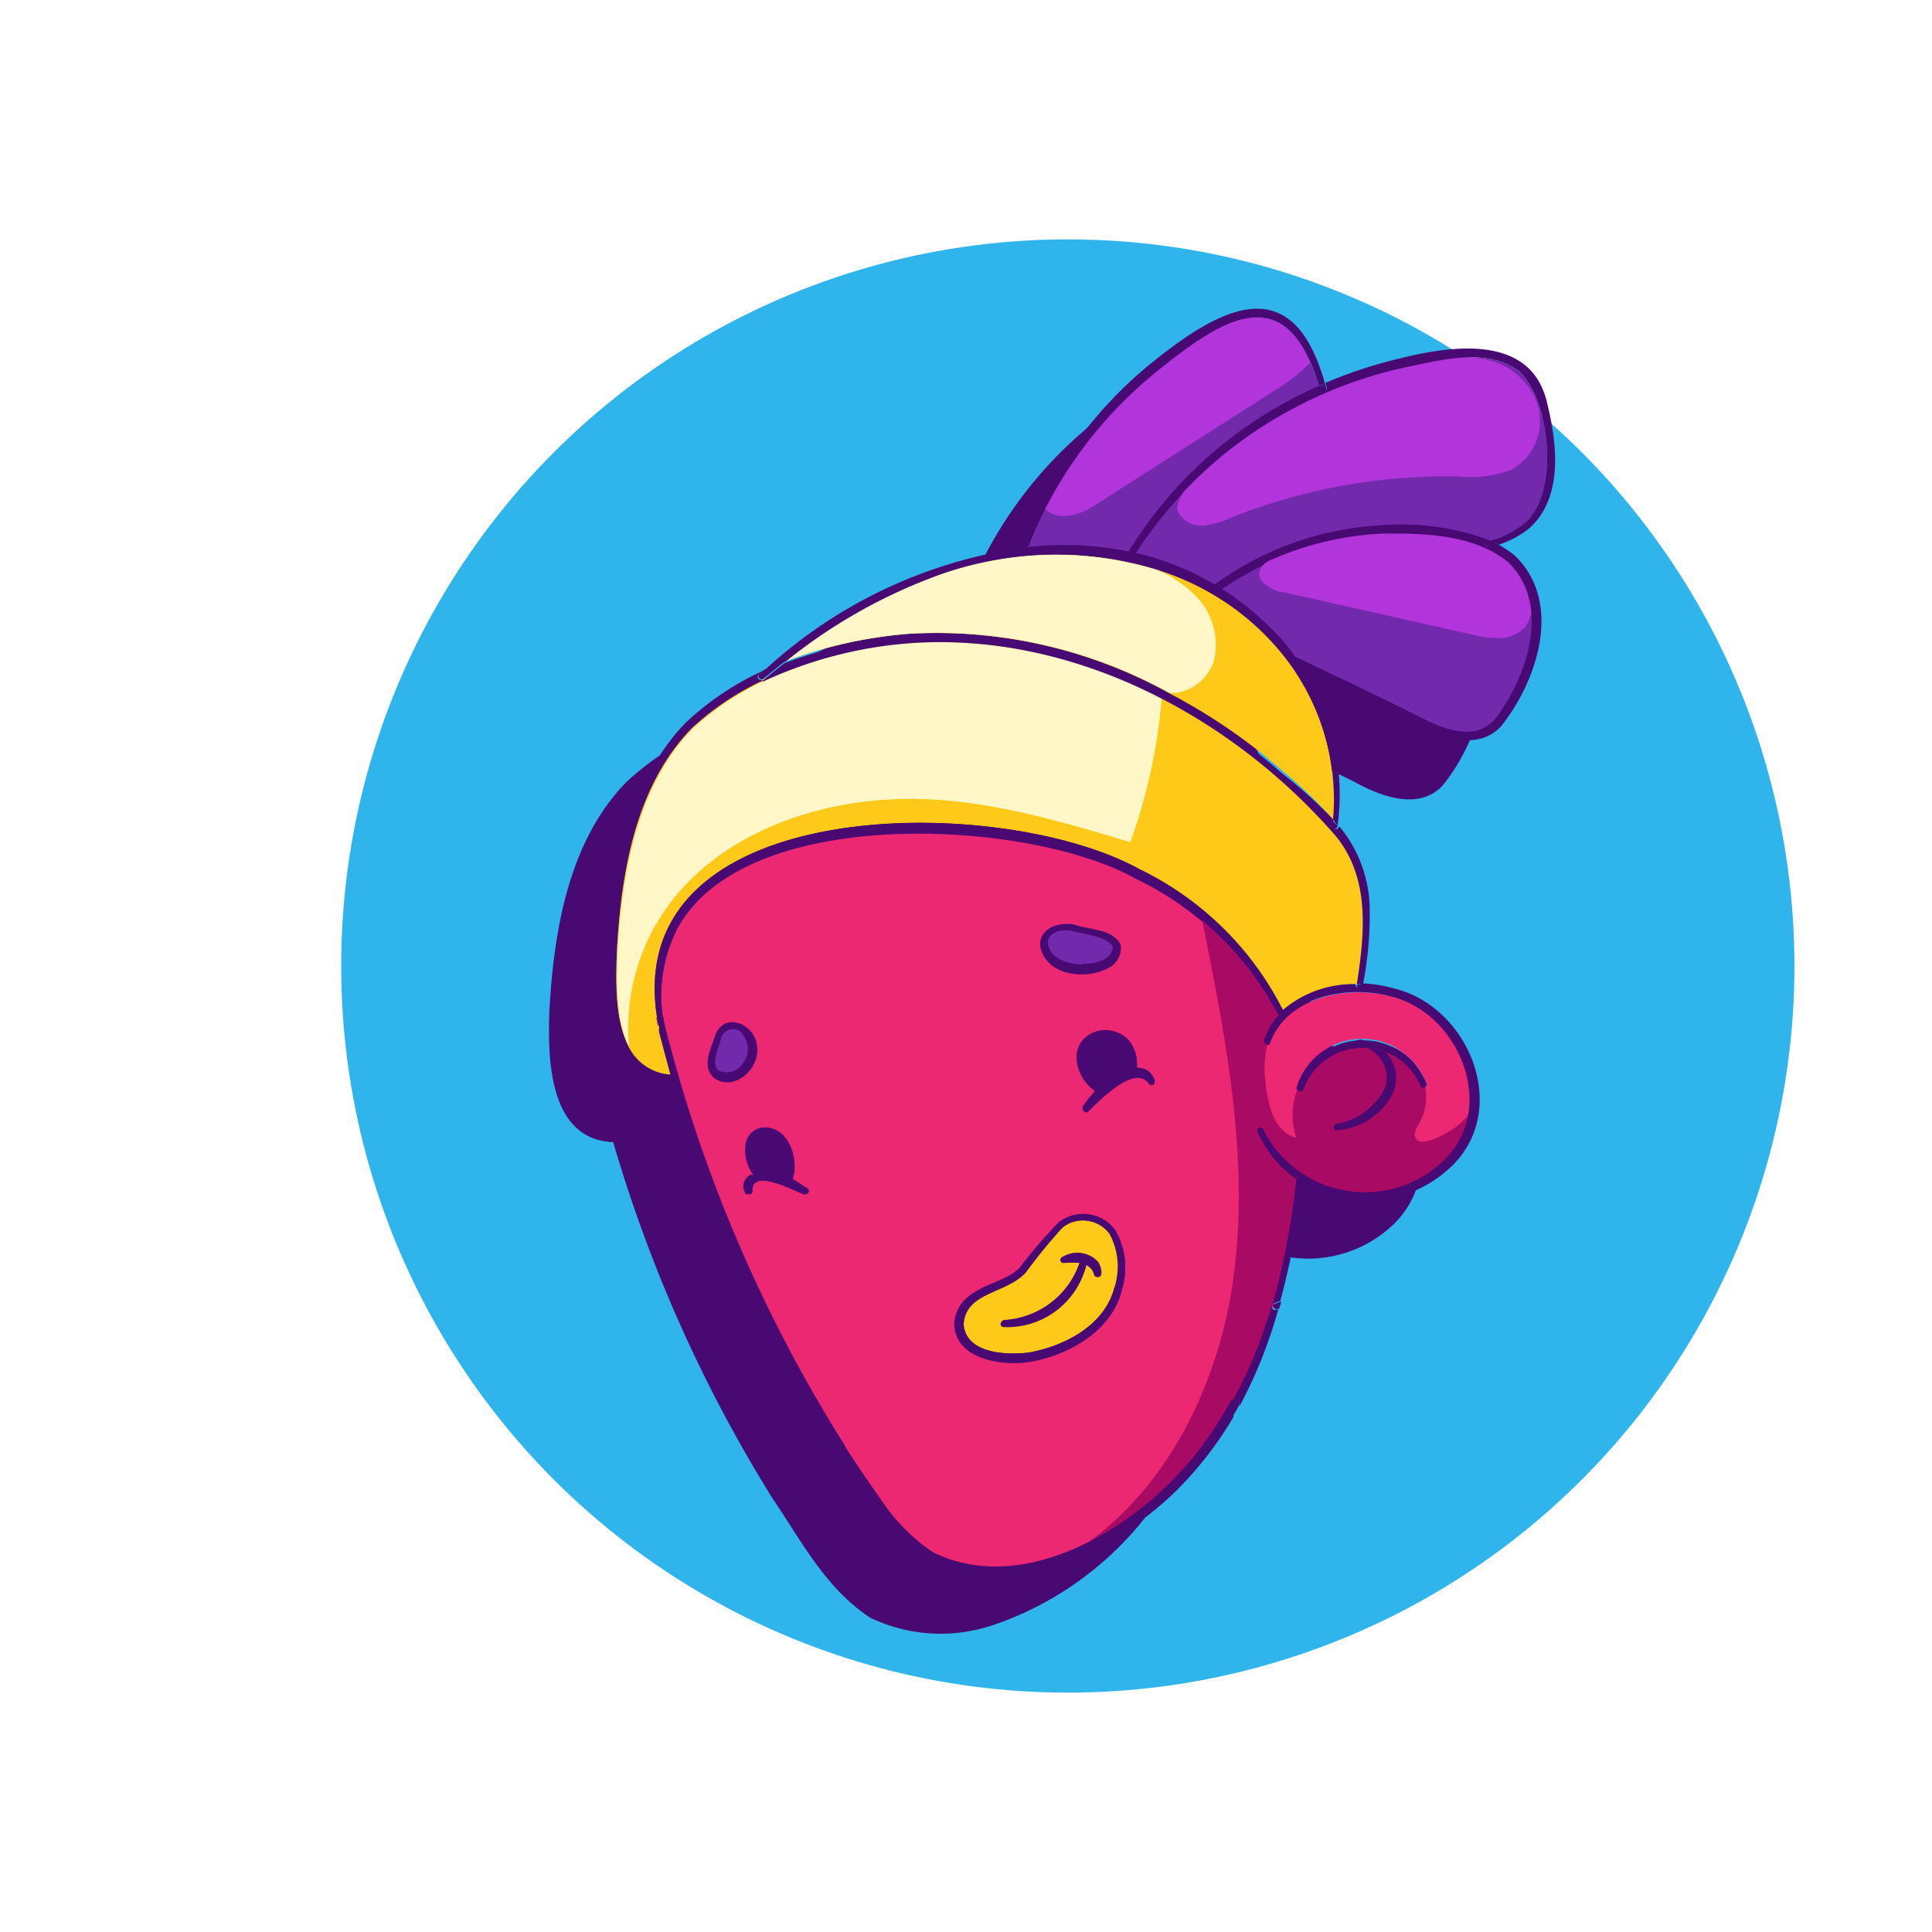 <svg xmlns="http://www.w3.org/2000/svg" viewBox="0 0 100 100">
  <title>profile_11</title>
  <g style="isolation: isolate">
    <g id="ed094c87-849e-486a-b63f-7ac114538bac" data-name="layer 1">
      <g>
        <circle cx="55.27" cy="50" r="37.61" fill="#2fb5eb"/>
        <path d="M69.1,54.17A6.6,6.6,0,0,0,67.54,54a19.3,19.3,0,0,0,.34-4.1,6.79,6.79,0,0,0-1.67-4.08,11.93,11.93,0,0,0-1.88-8.25c1.6.8,4.57,2.31,5.76,2.89,1.33.74,3.32,1.53,4.58.2,1.91-2.37,3.23-6.43.7-8.85a5.59,5.59,0,0,0-.82-.55,4.9,4.9,0,0,0,1.59-.85c1.77-1.58,1.45-4.37.93-6.44-.79-3.67-5-3-7.72-2.31a23.58,23.58,0,0,0-3.78,1.25c-1.64-5.86-5.22-4.09-9-1a21.57,21.57,0,0,0-6.76,9.54,24.79,24.79,0,0,0-13.37,6.36,15.31,15.31,0,0,0-4,2.65c-3,3.06-3.76,7.66-4,11.77-.1,2.5-.07,6.75,3.3,6.89A74.12,74.12,0,0,0,40,77.58c.1.15.21.3.3.45l.18.27c1.29,2,2.51,4.07,4.54,5.42a8.42,8.42,0,0,0,6.53.34l.32-.11a17,17,0,0,0,7.25-5.21,19.16,19.16,0,0,0,1.66-2.38c.13-.21.25-.42.36-.64a23.27,23.27,0,0,0,2-5c0-.13.07-.26.11-.38a37.89,37.89,0,0,0,1.13-6.14l.31.19A6.39,6.39,0,0,0,72,63.49C75.24,60.57,73.06,55.11,69.1,54.17Z" fill="#480973"/>
        <g>
          <path d="M78.65,19.24c1.62,1.57,2.07,6.29.27,7.83a5.2,5.2,0,0,1-1.76.92,13,13,0,0,0-5.64-.79,16.1,16.1,0,0,0-8.66,3.09,14.17,14.17,0,0,0-4.08-1.65,22.08,22.08,0,0,1,5.77-6,22.68,22.68,0,0,1,7.93-3.54C74.49,18.67,76.89,17.92,78.65,19.24Z" fill="#7229ab"/>
          <path d="M78.07,29.09c2.27,2.2,1,6-.7,8.19-1.14,1.17-2.83.38-4.07-.26S68.39,34.63,67,34h0c-.16-.22-.34-.45-.51-.66a15.33,15.33,0,0,0-3.28-2.82,16.2,16.2,0,0,1,8.37-2.84C73.74,27.61,76.29,27.66,78.07,29.09Z" fill="#7229ab"/>
          <path d="M72,51.57c3.61.86,5.61,5.89,2.68,8.57a5.88,5.88,0,0,1-9.27-1.69.15.15,0,0,0-.21-.08.17.17,0,0,0-.08.21,5.92,5.92,0,0,0,2,2.45,39,39,0,0,1-1.28,6.52c-.11.36-.23.71-.35,1.07a22.14,22.14,0,0,1-1.69,3.87,17.94,17.94,0,0,1-2,3c-3,3.7-8.79,7.2-13.52,4.85a9.92,9.92,0,0,1-2.68-2.72c-.61-.86-1.21-1.75-1.79-2.64a75.11,75.11,0,0,1-9.51-22.25v0a7.61,7.61,0,0,1,.46-4c2.82-7.21,18.35-6.43,24-3.26a16.21,16.21,0,0,1,7.4,7.15,3.88,3.88,0,0,0-.73,1.27c0,.19.25.3.31.09C66.62,51.56,69.79,51,72,51.57Zm1.53,4.65a.17.17,0,0,0,.31-.12,3.55,3.55,0,0,0-6.73.18.16.16,0,0,0,.31.1,3.25,3.25,0,0,1,3.32-2.13,1.63,1.63,0,0,1,.9,2.16,3.51,3.51,0,0,1-2.48,1.77.16.16,0,0,0,.06.32,3.5,3.5,0,0,0,2.87-1.91,1.92,1.92,0,0,0-.38-2.14A3.16,3.16,0,0,1,73.53,56.22ZM59.45,56a.17.17,0,0,0,.32-.08.9.9,0,0,0-.94-.65,1.51,1.51,0,0,0,0-.3,1.82,1.82,0,0,0-.53-1.23,1.62,1.62,0,0,0-1.78-.27c-1.33.67-.8,2.37.16,3a6.15,6.15,0,0,0-.61.76c-.13.16.11.35.24.21C56.92,56.93,58.72,55,59.45,56ZM58.07,66.75a3.89,3.89,0,0,0-.35-3.09,2.06,2.06,0,0,0-2.94-.38,25.5,25.5,0,0,0-2,2.33c-.66.68-1.76.79-2.62,1.47a1.9,1.9,0,0,0-.77,1.46c.06,1.85,2.52,2.18,3.94,1.94C55.38,70.11,57.57,68.86,58.07,66.75Zm-.73-16.64A1.17,1.17,0,0,0,58,48.89c-.45-.81-1.53-.75-2.29-1s-2.15.17-1.81,1.29C54.39,50.53,56.22,50.69,57.34,50.11ZM41.83,61.75a.17.17,0,0,0,0-.22c-.27-.17-.53-.35-.8-.5.32-.92-.11-2.55-1.31-2.67a1,1,0,0,0-1.08.87,2.06,2.06,0,0,0,.21,1.27,1.56,1.56,0,0,0,.16.28.67.67,0,0,0-.37.92.16.16,0,0,0,.31-.09c0-1.14,2.17,0,2.72.2A.18.18,0,0,0,41.83,61.75Zm-4.93-6c1,.8,2.36-.32,2.29-1.46s-1.8-2-2.21-.54C36.79,54.31,36.34,55.17,36.9,55.72Z" fill="#ec2872"/>
          <path d="M70.23,50.94a5.63,5.63,0,0,0-3.81,1.38A16.22,16.22,0,0,0,59,45c-7.19-4-26.8-4-25,7.6a.41.41,0,0,0,0,.11c0,.13.06.25.1.39s0,.13,0,.21.08.36.13.55a.08.08,0,0,0,0,0c.15.59.31,1.17.47,1.76a2.61,2.61,0,0,1-2.2-1.52h0c-.72-1.43-.65-3.55-.59-5,.23-4,1-8.5,3.88-11.46a14.37,14.37,0,0,1,3.64-2.45,21.86,21.86,0,0,1,7.68-2,24.56,24.56,0,0,1,13,2.87,30.51,30.51,0,0,1,8.9,7C70.94,45.33,70.65,48.27,70.23,50.94Z" fill="#ffc919"/>
          <path d="M69,42.41a24.05,24.05,0,0,0-2.58-2.48,30.07,30.07,0,0,0-5.81-4A24.9,24.9,0,0,0,47.11,32.8a23.45,23.45,0,0,0-6.49,1.44A27.67,27.67,0,0,1,47.94,30a18,18,0,0,1,12-.49,13.45,13.45,0,0,1,6.2,4.07A12,12,0,0,1,69,42.41Z" fill="#ffc919"/>
          <path d="M68.28,20a22.72,22.72,0,0,0-4,2.27,21.55,21.55,0,0,0-5.87,6.31,16.56,16.56,0,0,0-5.22-.25c.27-.67.56-1.33.88-2a22,22,0,0,1,5.82-7.15c3.23-2.6,6.15-4.46,7.92-.44A10.74,10.74,0,0,1,68.28,20Z" fill="#7229ab"/>
          <path d="M57.43,63.87a3.56,3.56,0,0,1,.25,2.78c-.5,1.94-2.55,3-4.39,3.35-1.18.16-3.31.07-3.42-1.46C50,66.85,52,67,53.08,65.87A27.92,27.92,0,0,1,55,63.53,1.72,1.72,0,0,1,57.43,63.87Zm-.65,2.23c.38,0,.19-.63,0-.81A1.46,1.46,0,0,0,55,65.06a.16.16,0,0,0,.08.31,5.64,5.64,0,0,1,.79,0,4.46,4.46,0,0,1-3.92,3,.16.16,0,0,0,0,.32,4.2,4.2,0,0,0,4.27-3.21.73.73,0,0,1,.41.51A.17.17,0,0,0,56.78,66.1Z" fill="#ffc919"/>
          <path d="M57.6,49c0,.71-.93.92-1.53.92s-1.53-.2-1.79-.84c-.3-.82.72-1.05,1.33-.87S57.28,48.46,57.6,49Z" fill="#7229ab"/>
          <path d="M38.46,53.56a1.2,1.2,0,0,1,0,1.47,1,1,0,0,1-1.31.38c-.4-.38,0-1.1.12-1.6A.64.64,0,0,1,38.46,53.56Z" fill="#7229ab"/>
          <path d="M67.83,18.76A9.32,9.32,0,0,1,66,20.2l-9.41,6c-1,.65-2,.67-2.52.12a22,22,0,0,1,5.82-7.15C63.14,16.6,66.06,14.74,67.83,18.76Z" fill="#b235db"/>
          <path d="M61.3,25.41c-.3.43-.46.84-.28,1.17a1.38,1.38,0,0,0,1.28.62,4.27,4.27,0,0,0,1.42-.41A30.4,30.4,0,0,1,75.5,24.66a5.79,5.79,0,0,0,2.78-.37,2.89,2.89,0,0,0,1.34-3.21A3.51,3.51,0,0,0,77,18.63c-2.21-.51-5,.36-7.1,1.1A21.78,21.78,0,0,0,65,22.23,15,15,0,0,0,61.3,25.41Z" fill="#b235db"/>
          <path d="M65.29,30.05a1.81,1.81,0,0,0,1.18.61l9.66,2.17a5.81,5.81,0,0,0,1.49.2,1.84,1.84,0,0,0,1.34-.6,2.1,2.1,0,0,0,0-2.32,5.08,5.08,0,0,0-2.8-2.24,9.78,9.78,0,0,0-3.61-.45C71.61,27.45,64.17,28.33,65.29,30.05Z" fill="#b235db"/>
          <path d="M54.41,81c5.53-2.8,8.7-9,9.47-15.14s-.47-12.36-1.7-18.44a22.13,22.13,0,0,1,4.11,5A5.33,5.33,0,0,0,65.5,56c.13,1.1.37,2.55,1.6,2.9a3.77,3.77,0,0,1,4.44-4.86,2.78,2.78,0,0,1,1.89,4.15c-.13.24-.3.53-.14.75s.45.17.68.1a4.58,4.58,0,0,0,2.37-1.73,4.52,4.52,0,0,0-.16.86,4.67,4.67,0,0,1-.38.89,6,6,0,0,1-.94,1.34A5.71,5.71,0,0,1,71.39,62a5.88,5.88,0,0,1-4.15-1.27C66.72,65,65.76,69.35,63.55,73A20.26,20.26,0,0,1,54.41,81Z" fill="#a80a64"/>
          <path d="M60.13,36.16a29.36,29.36,0,0,1-1.62,7.43c-3.9-1.17-7.95-2.36-12-2.23s-8.24,1.5-11.05,4.46a10.77,10.77,0,0,0-2.9,8.36c-.72-1.43-.65-3.55-.59-5,.23-4,1-8.5,3.88-11.46a14.37,14.37,0,0,1,3.64-2.45,21.86,21.86,0,0,1,7.68-2A24.56,24.56,0,0,1,60.13,36.16Z" fill="#fff7c7" style="mix-blend-mode: overlay"/>
          <path d="M62.86,34.09a2.41,2.41,0,0,1-2.3,1.79A24.9,24.9,0,0,0,47.11,32.8a23.45,23.45,0,0,0-6.49,1.44A27.67,27.67,0,0,1,47.94,30a18,18,0,0,1,12-.49,6.54,6.54,0,0,1,1.92,1.31A3.6,3.6,0,0,1,62.86,34.09Z" fill="#fff7c7" style="mix-blend-mode: overlay"/>
          <g>
            <path d="M80.09,20.91c.51,2.07.83,4.86-.94,6.44a5.1,5.1,0,0,1-1.59.85,3.84,3.84,0,0,0-.4-.21,5.2,5.2,0,0,0,1.76-.92c1.8-1.54,1.35-6.26-.27-7.83-1.76-1.32-4.16-.57-6.17-.17a22.68,22.68,0,0,0-7.93,3.54,22.08,22.08,0,0,0-5.77,6l-.35-.07a21.55,21.55,0,0,1,5.87-6.31,22.72,22.72,0,0,1,4-2.27l.06.19c.06.19.37.1.31-.09s-.05-.16-.07-.24a23.91,23.91,0,0,1,3.78-1.25C75.09,17.89,79.29,17.23,80.09,20.91Z" fill="#480973"/>
            <path d="M78.39,28.74c2.53,2.42,1.2,6.48-.7,8.86-1.26,1.33-3.26.54-4.58-.2-1.19-.58-4.16-2.09-5.76-2.9-.13-.18-.25-.37-.39-.55h0c1.4.67,5,2.39,6.31,3.06s2.93,1.43,4.07.26c1.7-2.17,3-6,.7-8.19-1.78-1.43-4.33-1.48-6.53-1.46a16.2,16.2,0,0,0-8.37,2.84l-.31-.18a16.1,16.1,0,0,1,8.66-3.09,13,13,0,0,1,5.64.79L77,28a.16.16,0,0,0-.11.2.16.16,0,0,0,.2.11l.44-.14A6.2,6.2,0,0,1,78.39,28.74Z" fill="#480973"/>
            <path d="M77.56,28.2l-.44.14a.16.16,0,0,1-.2-.11A.16.16,0,0,1,77,28l.13,0A3.84,3.84,0,0,1,77.56,28.2Z" fill="#480973"/>
            <path d="M72.11,51.15c4,.94,6.14,6.41,2.9,9.33a6.38,6.38,0,0,1-7.3.93,1.83,1.83,0,0,1-.3-.18c0-.08,0-.16,0-.24a.16.16,0,0,0-.14-.17.16.16,0,0,0-.18.14s0,0,0,.07a5.92,5.92,0,0,1-2-2.45.17.17,0,0,1,.08-.21.15.15,0,0,1,.21.08,5.88,5.88,0,0,0,9.27,1.69c2.93-2.68.93-7.71-2.68-8.57-2.21-.61-5.38,0-6.24,2.36-.06.21-.36.1-.31-.09a3.88,3.88,0,0,1,.73-1.27l0,.08a.16.16,0,0,0,.21.07.15.15,0,0,0,.08-.21,1.63,1.63,0,0,0-.09-.19,5.63,5.63,0,0,1,3.81-1.38s0,0,0,0a.16.16,0,1,0,.32.05s0-.06,0-.09A6.6,6.6,0,0,1,72.11,51.15Z" fill="#480973"/>
            <path d="M73.84,56.1a.17.17,0,0,1-.31.12,3.16,3.16,0,0,0-1.82-1.77,1.92,1.92,0,0,0-1.29-.63.16.16,0,0,0,0,.32,1.58,1.58,0,0,1,.37.11,3.25,3.25,0,0,0-3.32,2.13.16.16,0,0,1-.31-.1A3.55,3.55,0,0,1,73.84,56.1Z" fill="#480973"/>
            <path d="M71.71,54.45a1.92,1.92,0,0,1,.38,2.14,3.5,3.5,0,0,1-2.87,1.91.16.16,0,0,1-.06-.32,3.51,3.51,0,0,0,2.48-1.77,1.63,1.63,0,0,0-.9-2.16A3.23,3.23,0,0,1,71.71,54.45Z" fill="#480973"/>
            <path d="M70.89,46.84a18.67,18.67,0,0,1-.34,4.1h-.32c.42-2.67.71-5.61-1.2-7.79C63.63,37,55.47,32.71,47.15,33.29a21.86,21.86,0,0,0-7.68,2l0-.05,0,0c.37-.31.75-.62,1.13-.91a23.45,23.45,0,0,1,6.49-1.44c7.1-.49,14,2.5,19.26,7.13A24.05,24.05,0,0,1,69,42.41c0,.11,0,.21,0,.32a.17.17,0,0,0,.13.18.17.17,0,0,0,.19-.14h0A6.78,6.78,0,0,1,70.89,46.84Z" fill="#480973"/>
            <path d="M71.71,54.45a3.23,3.23,0,0,0-1-.2,1.58,1.58,0,0,0-.37-.11.16.16,0,0,1,0-.32A1.92,1.92,0,0,1,71.71,54.45Z" fill="#480973"/>
            <path d="M70.55,50.94s0,.06,0,.09a.16.16,0,1,1-.32-.05s0,0,0,0Z" fill="#480973"/>
            <path d="M67.35,34.5a12,12,0,0,1,1.88,8.26L69,42.41a12,12,0,0,0-2.84-8.84c-4.38-5.16-12.1-6-18.17-3.58a27.67,27.67,0,0,0-7.32,4.25c-.38.14-.76.31-1.13.48a24.79,24.79,0,0,1,13.36-6.36h0c-.08.2.23.29.3.1l.06-.15a16.56,16.56,0,0,1,5.22.25,1.57,1.57,0,0,0-.12.19c-.12.17.18.34.27.16a2.43,2.43,0,0,1,.2-.28,14.17,14.17,0,0,1,4.08,1.65l-.12.08c-.17.12,0,.38.2.26l.23-.16a15.33,15.33,0,0,1,3.28,2.82c.17.21.35.44.51.66a.15.15,0,0,0-.19.08.16.16,0,0,0,.07.22Z" fill="#480973"/>
            <path d="M69.23,42.76h0a.17.17,0,0,1-.19.14.17.17,0,0,1-.13-.18c0-.11,0-.21,0-.32Z" fill="#480973"/>
            <path d="M68.65,20.09c.06.19-.25.28-.31.09L68.28,20l.3-.14C68.6,19.93,68.63,20,68.65,20.09Z" fill="#480973"/>
            <path d="M68.58,19.85l-.3.14c-1.69-5.58-4.85-3.63-8.37-.79a22,22,0,0,0-6.7,9.12,2.2,2.2,0,0,0-.36,0,21.65,21.65,0,0,1,6.76-9.54C63.36,15.75,66.94,14,68.58,19.85Z" fill="#480973"/>
            <path d="M67.29,60.82a.16.16,0,0,1,.14.17c0,.08,0,.16,0,.24a3.28,3.28,0,0,1-.31-.2s0-.05,0-.07A.16.16,0,0,1,67.29,60.82Z" fill="#480973"/>
            <path d="M67.1,61a3.28,3.28,0,0,0,.31.2,38.91,38.91,0,0,1-1.14,6.13l-.31.12a.18.18,0,0,0-.1.09l0,0A39,39,0,0,0,67.1,61Z" fill="#480973"/>
            <path d="M67.35,34.5l-.51-.25a.16.16,0,0,1-.07-.22A.15.15,0,0,1,67,34C67.1,34.13,67.22,34.32,67.35,34.5Z" fill="#480973"/>
            <path d="M66.51,52.51a.15.15,0,0,1-.08.21.16.16,0,0,1-.21-.07l0-.08.24-.25A1.63,1.63,0,0,1,66.51,52.51Z" fill="#480973"/>
            <path d="M66,67.48l.31-.12c0,.13-.07.26-.11.39l-.09,0a.17.17,0,0,1-.21-.21A.18.18,0,0,1,66,67.48Z" fill="#480973"/>
            <path d="M66.42,52.32l-.24.25a16.21,16.21,0,0,0-7.4-7.15c-5.68-3.17-21.21-4-24,3.26a7.61,7.61,0,0,0-.46,4,.18.18,0,0,0-.2-.12.17.17,0,0,0-.11.09C32.18,41,51.79,41,59,45A16.22,16.22,0,0,1,66.42,52.32Z" fill="#480973"/>
            <path d="M66.07,67.78l.09,0a24,24,0,0,1-2,5V72.6a.17.17,0,0,0-.31-.08l-.06,0a22.14,22.14,0,0,0,1.69-3.87c.12-.36.24-.71.35-1.07l0,0A.17.17,0,0,0,66.07,67.78Z" fill="#480973"/>
            <path d="M64.15,72.6v.11c-.12.22-.23.43-.37.64,0-.26,0-.51,0-.76a.14.14,0,0,1,0-.07A.17.17,0,0,1,64.15,72.6Z" fill="#480973"/>
            <path d="M63.84,72.52a.14.14,0,0,0,0,.07c0,.25,0,.5,0,.76a18.84,18.84,0,0,1-1.66,2.38,16.83,16.83,0,0,1-7.24,5.2s0-.08,0-.13a.16.16,0,0,0-.32,0,1.48,1.48,0,0,1,0,.21A8.46,8.46,0,0,1,48,80.71c-2-1.35-3.25-3.44-4.54-5.42l.2-.11a.17.17,0,0,0,.07-.22l0,0c.58.89,1.18,1.78,1.79,2.64a9.92,9.92,0,0,0,2.68,2.72c4.73,2.35,10.49-1.15,13.52-4.85a17.94,17.94,0,0,0,2-3Z" fill="#480973"/>
            <path d="M62.86,30.29l.31.18-.23.16c-.17.12-.37-.14-.2-.26Z" fill="#480973"/>
            <path d="M59.77,56a.17.17,0,0,1-.32.08c-.73-1-2.53.89-3.12,1.45-.13.14-.37-.05-.24-.21a6.15,6.15,0,0,1,.61-.76l.18.12a4.15,4.15,0,0,1,1.49-1,1.58,1.58,0,0,1,.43-.1,1.46,1.46,0,0,0,0-.22A.9.9,0,0,1,59.77,56Z" fill="#480973"/>
            <path d="M58.85,55a1.51,1.51,0,0,1,0,.3h-.11a3.39,3.39,0,0,0-2,1.2c-1-.64-1.49-2.34-.16-3a1.62,1.62,0,0,1,1.78.27A1.82,1.82,0,0,1,58.85,55Z" fill="#480973"/>
            <path d="M58.83,55.31a1.46,1.46,0,0,1,0,.22,1.58,1.58,0,0,0-.43.1,4.15,4.15,0,0,0-1.49,1l-.18-.12a3.39,3.39,0,0,1,2-1.2Z" fill="#480973"/>
            <path d="M58.78,28.64a2.43,2.43,0,0,0-.2.28c-.09.18-.39,0-.27-.16a1.57,1.57,0,0,1,.12-.19Z" fill="#480973"/>
            <path d="M57.72,63.66a3.89,3.89,0,0,1,.35,3.09c-.5,2.11-2.69,3.36-4.7,3.73-1.42.24-3.88-.09-3.94-1.94a1.9,1.9,0,0,1,.77-1.46c.86-.68,2-.79,2.62-1.47a25.5,25.5,0,0,1,2-2.33A2.06,2.06,0,0,1,57.72,63.66Zm0,3a3.56,3.56,0,0,0-.25-2.78A1.72,1.72,0,0,0,55,63.53a27.92,27.92,0,0,0-1.91,2.34c-1,1.1-3.11,1-3.21,2.67.11,1.53,2.24,1.62,3.42,1.46C55.13,69.68,57.18,68.59,57.68,66.65Z" fill="#480973"/>
            <path d="M58,48.89a1.17,1.17,0,0,1-.64,1.22c-1.12.58-3,.42-3.46-.9-.34-1.12.94-1.57,1.81-1.29S57.53,48.08,58,48.89Zm-1.91,1c.6,0,1.51-.21,1.53-.92-.32-.56-1.36-.61-2-.79s-1.63.05-1.33.87C54.54,49.74,55.42,49.93,56.07,49.94Z" fill="#480973"/>
            <path d="M56.82,65.29c.15.18.34.82,0,.81a.17.17,0,0,1-.13-.16.73.73,0,0,0-.41-.51,1.31,1.31,0,0,0,.06-.27.16.16,0,0,0-.31-.08,1.25,1.25,0,0,1-.09.25,5.64,5.64,0,0,0-.79,0,.16.16,0,0,1-.08-.31A1.46,1.46,0,0,1,56.82,65.29Z" fill="#480973"/>
            <path d="M56,65.08a.16.16,0,0,1,.31.08,1.31,1.31,0,0,1-.06.27l-.13-.06-.21,0A1.25,1.25,0,0,0,56,65.08Z" fill="#480973"/>
            <path d="M56.11,65.37l.13.06A4.2,4.2,0,0,1,52,68.64a.16.16,0,0,1,0-.32,4.46,4.46,0,0,0,3.92-3Z" fill="#480973"/>
            <path d="M54.86,80.8s0,.09,0,.13a2.13,2.13,0,0,1-.33.11,1.48,1.48,0,0,0,0-.21A.16.16,0,0,1,54.86,80.8Z" fill="#480973"/>
            <path d="M53.21,28.32l-.06.15c-.07.19-.38.1-.3-.1h0A2.2,2.2,0,0,1,53.21,28.32Z" fill="#480973"/>
            <path d="M43.8,74.93l0,0a.18.18,0,0,0-.23-.06L43.3,75c-.09-.16-.2-.31-.3-.46A74.62,74.62,0,0,1,34.84,56h.07c.19,0,.19-.34,0-.32h-.15c-.16-.59-.32-1.17-.47-1.76.09.13.35,0,.28-.14a8.66,8.66,0,0,1-.26-1.12A75.11,75.11,0,0,0,43.8,74.93Z" fill="#480973"/>
            <path d="M43.75,75a.17.17,0,0,1-.07.22l-.2.11A1.27,1.27,0,0,0,43.3,75l.22-.12A.18.18,0,0,1,43.75,75Z" fill="#480973"/>
            <path d="M41.78,61.53a.17.17,0,0,1,0,.22.18.18,0,0,1-.21.06c-.55-.22-2.71-1.34-2.72-.2a.16.16,0,0,1-.31.09.67.67,0,0,1,.37-.92.66.66,0,0,0,.12.17,1.28,1.28,0,0,1,.34-.07,3.38,3.38,0,0,1,1.47.36A2.2,2.2,0,0,0,41,61C41.25,61.18,41.51,61.36,41.78,61.53Z" fill="#480973"/>
            <path d="M39.67,58.36c1.2.12,1.63,1.75,1.31,2.67a5.25,5.25,0,0,0-.89-.33,1.63,1.63,0,0,0-1.13.08,1.56,1.56,0,0,1-.16-.28,2.06,2.06,0,0,1-.21-1.27A1,1,0,0,1,39.67,58.36Z" fill="#480973"/>
            <path d="M41,61a2.2,2.2,0,0,1-.09.21,3.38,3.38,0,0,0-1.47-.36,1.28,1.28,0,0,0-.34.07.66.66,0,0,1-.12-.17,1.63,1.63,0,0,1,1.13-.08A5.25,5.25,0,0,1,41,61Z" fill="#480973"/>
            <path d="M40.62,34.24c-.38.29-.76.6-1.13.91l0,0a.17.17,0,0,1-.17-.29l.21-.18C39.86,34.55,40.24,34.38,40.62,34.24Z" fill="#480973"/>
            <path d="M39.49,34.72l-.21.18a.17.17,0,0,0,.17.29l0,.05a14.37,14.37,0,0,0-3.64,2.45c-2.92,3-3.65,7.45-3.88,11.46-.09,2.34-.23,6.26,2.79,6.55l.1.33c-3.37-.14-3.4-4.39-3.29-6.89.21-4.11,1-8.72,4-11.77A14.9,14.9,0,0,1,39.49,34.72Z" fill="#480973"/>
            <path d="M39.19,54.26c.07,1.14-1.27,2.26-2.29,1.46-.56-.55-.11-1.41.08-2C37.39,52.24,39.19,53,39.19,54.26Zm-.71.77a1.2,1.2,0,0,0,0-1.47.64.64,0,0,0-1.17.25c-.14.5-.52,1.22-.12,1.6A1,1,0,0,0,38.48,55Z" fill="#480973"/>
            <path d="M34.89,55.71c.21,0,.21.32,0,.32h-.07l-.1-.33Z" fill="#480973"/>
            <path d="M34.55,53.8c.07.17-.19.27-.28.14l-.15-.6c0-.08,0-.15,0-.21s-.06-.33-.09-.5a.17.17,0,0,1,.11-.09.18.18,0,0,1,.2.12v0A8.66,8.66,0,0,0,34.55,53.8Z" fill="#480973"/>
            <path d="M34.12,53.34l.15.6a.08.08,0,0,1,0,0C34.2,53.7,34.15,53.52,34.12,53.34Z" fill="#480973"/>
            <path d="M34.07,53.13c0-.14-.06-.26-.1-.39a.41.41,0,0,1,0-.11C34,52.8,34,53,34.07,53.13Z" fill="#480973"/>
          </g>
        </g>
      </g>
    </g>
  </g>
</svg>
